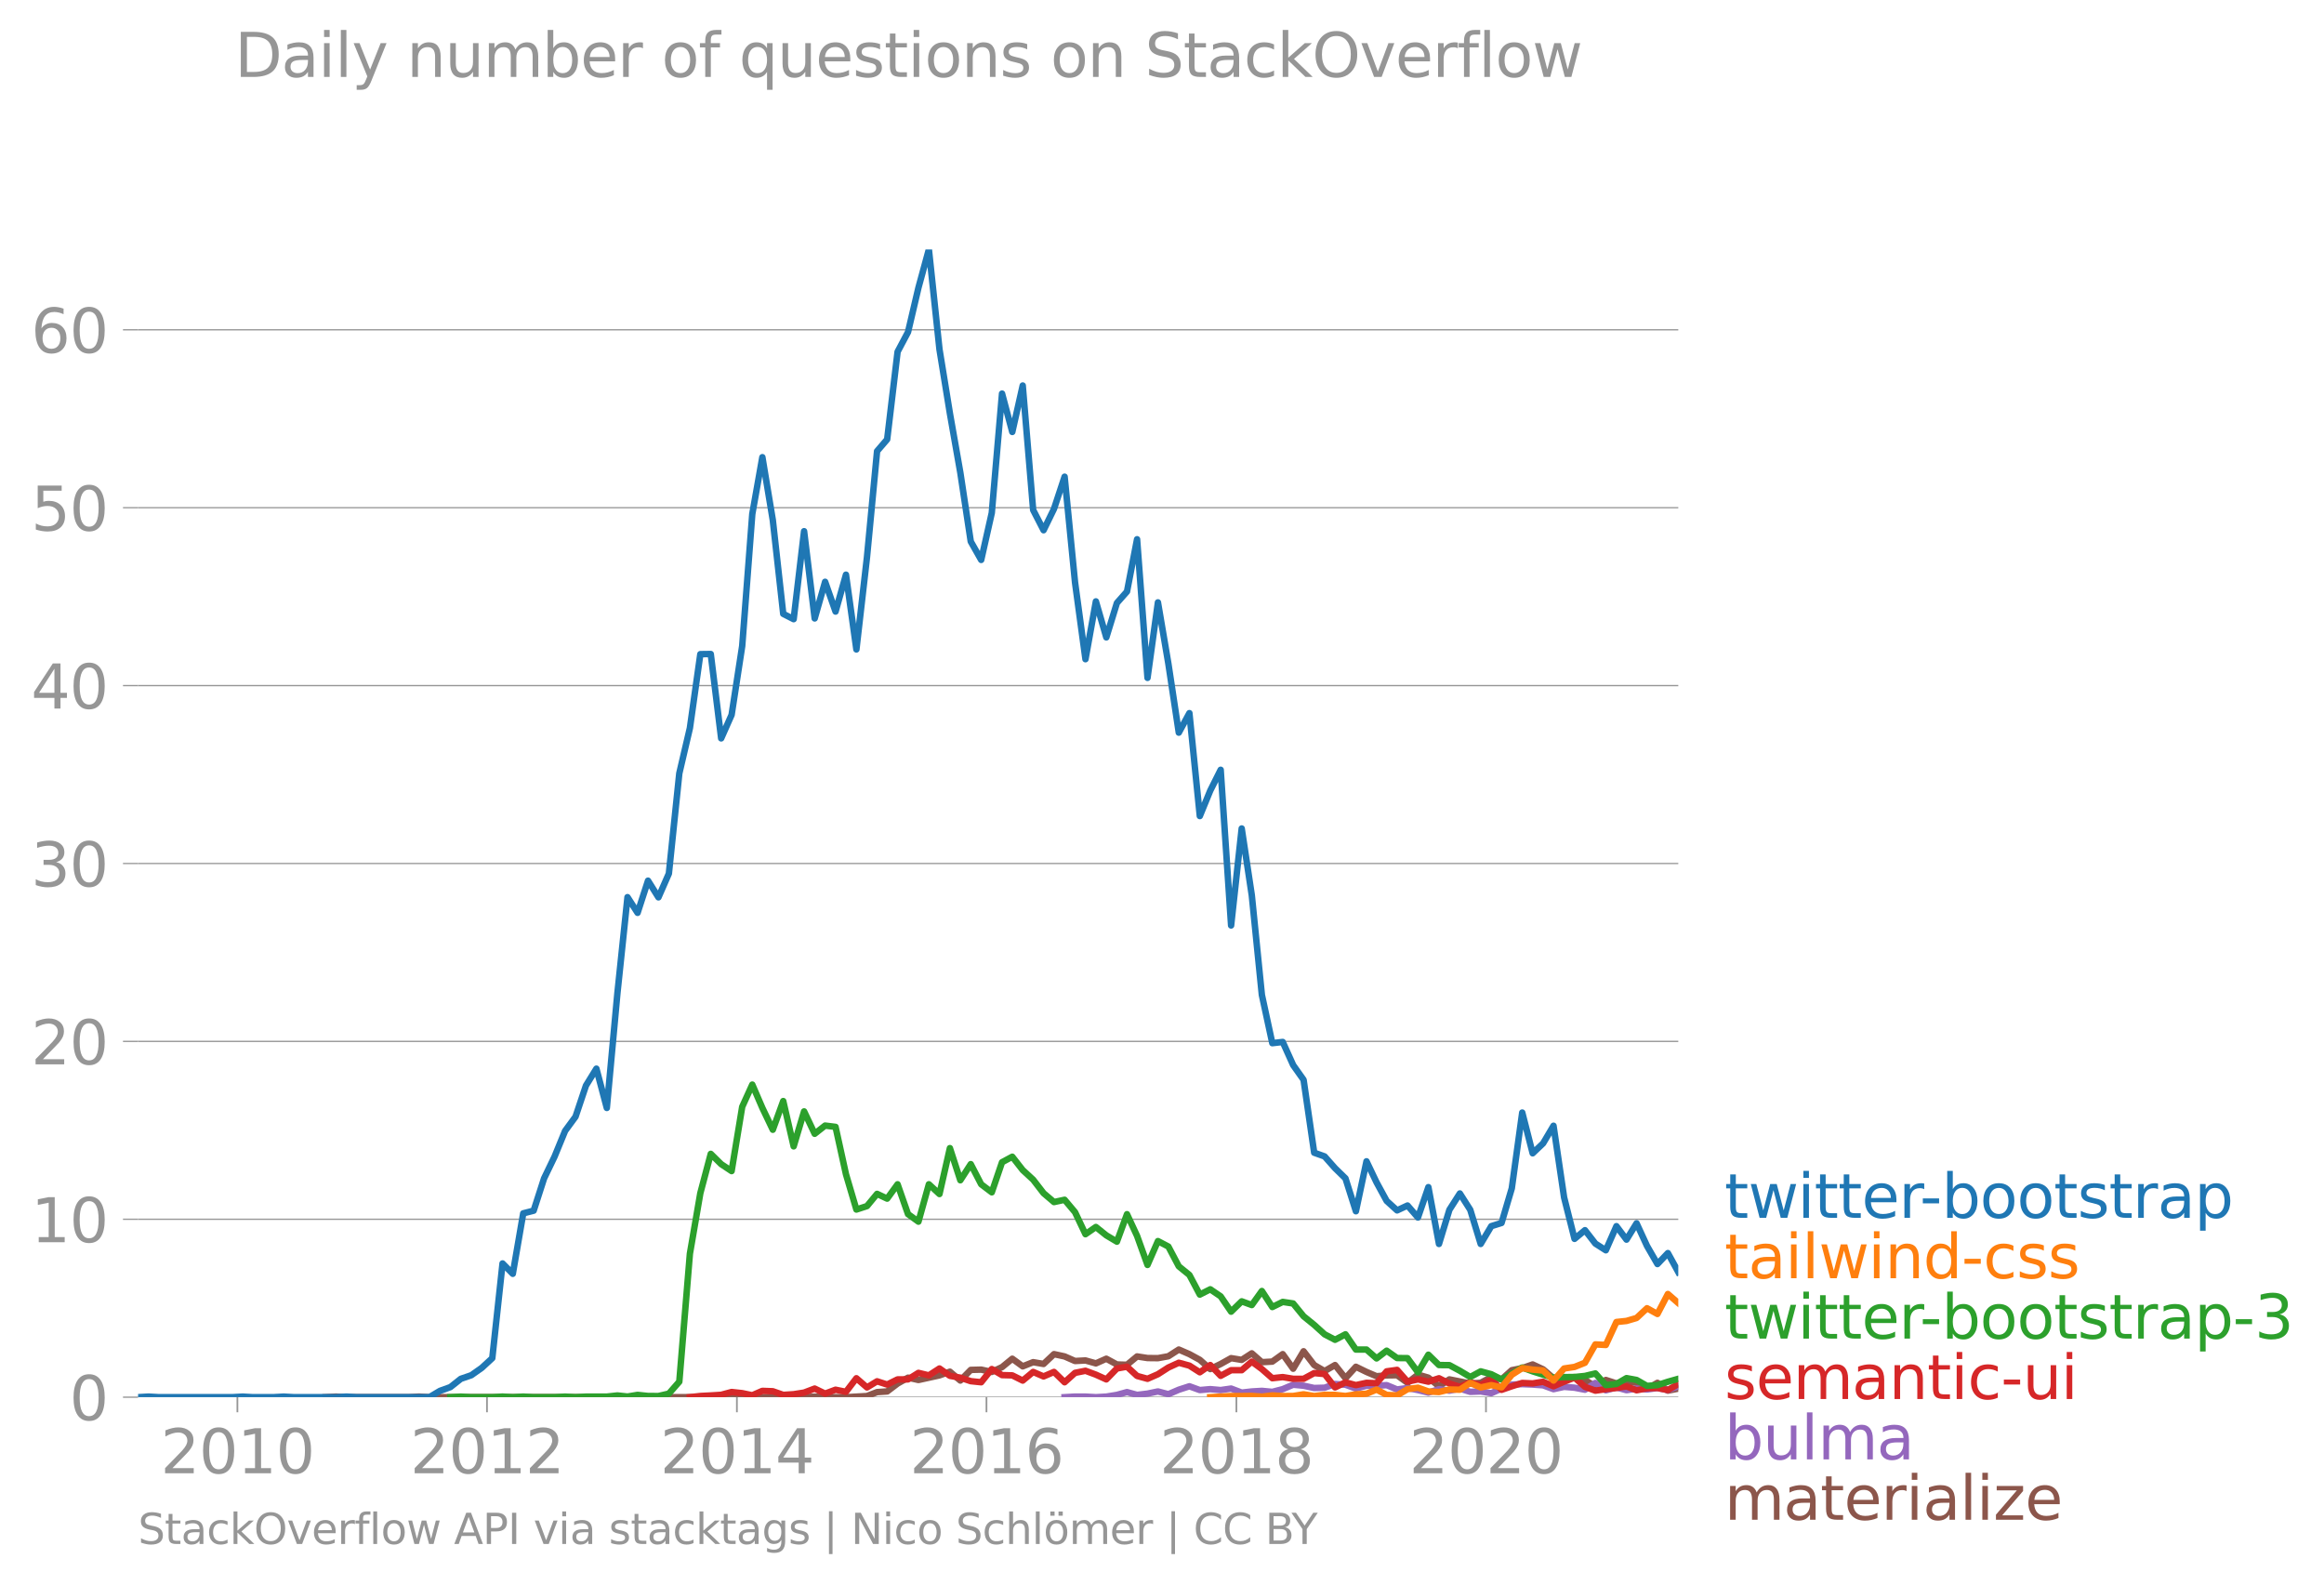 <svg xmlns:xlink="http://www.w3.org/1999/xlink" width="718.469" height="489.969" viewBox="0 0 538.852 367.477" xmlns="http://www.w3.org/2000/svg"><defs><style>*{stroke-linejoin:round;stroke-linecap:butt}</style></defs><g id="figure_1"><path d="M0 367.477h538.852V0H0v367.477z" style="fill:none" id="patch_1"/><g id="axes_1"><path d="M32.015 323.95h357.12V57.838H32.015V323.95z" style="fill:none" id="patch_2"/><g id="matplotlib.axis_1"><g id="xtick_1"><g id="line2d_1"><defs><path id="m6fff25869c" d="M0 0v3.5" style="stroke:#969696;stroke-width:.4"/></defs><use xlink:href="#m6fff25869c" x="55.045" y="323.95" style="fill:#969696;stroke:#969696;stroke-width:.4"/></g><g style="fill:#969696" transform="matrix(.14 0 0 -.14 37.23 341.588)" id="text_1"><defs><path id="DejaVuSans-32" d="M1228 531h2203V0H469v531q359 372 979 998 621 627 780 809 303 340 423 576 121 236 121 464 0 372-261 606-261 235-680 235-297 0-627-103-329-103-704-313v638q381 153 712 231 332 78 607 78 725 0 1156-363 431-362 431-968 0-288-108-546-107-257-392-607-78-91-497-524-418-433-1181-1211z" transform="scale(.016)"/><path id="DejaVuSans-30" d="M2034 4250q-487 0-733-480-245-479-245-1442 0-959 245-1439 246-480 733-480 491 0 736 480 246 480 246 1439 0 963-246 1442-245 480-736 480zm0 500q785 0 1199-621 414-620 414-1801 0-1178-414-1799Q2819-91 2034-91q-784 0-1198 620-414 621-414 1799 0 1181 414 1801 414 621 1198 621z" transform="scale(.016)"/><path id="DejaVuSans-31" d="M794 531h1031v3560L703 3866v575l1116 225h631V531h1031V0H794v531z" transform="scale(.016)"/></defs><use xlink:href="#DejaVuSans-32"/><use xlink:href="#DejaVuSans-30" x="63.623"/><use xlink:href="#DejaVuSans-31" x="127.246"/><use xlink:href="#DejaVuSans-30" x="190.869"/></g></g><g id="xtick_2"><use xlink:href="#m6fff25869c" x="112.913" y="323.95" style="fill:#969696;stroke:#969696;stroke-width:.4" id="line2d_2"/><g style="fill:#969696" transform="matrix(.14 0 0 -.14 95.098 341.588)" id="text_2"><use xlink:href="#DejaVuSans-32"/><use xlink:href="#DejaVuSans-30" x="63.623"/><use xlink:href="#DejaVuSans-31" x="127.246"/><use xlink:href="#DejaVuSans-32" x="190.869"/></g></g><g id="xtick_3"><use xlink:href="#m6fff25869c" x="170.861" y="323.95" style="fill:#969696;stroke:#969696;stroke-width:.4" id="line2d_3"/><g style="fill:#969696" transform="matrix(.14 0 0 -.14 153.046 341.588)" id="text_3"><defs><path id="DejaVuSans-34" d="M2419 4116 825 1625h1594v2491zm-166 550h794V1625h666v-525h-666V0h-628v1100H313v609l1940 2957z" transform="scale(.016)"/></defs><use xlink:href="#DejaVuSans-32"/><use xlink:href="#DejaVuSans-30" x="63.623"/><use xlink:href="#DejaVuSans-31" x="127.246"/><use xlink:href="#DejaVuSans-34" x="190.869"/></g></g><g id="xtick_4"><use xlink:href="#m6fff25869c" x="228.729" y="323.95" style="fill:#969696;stroke:#969696;stroke-width:.4" id="line2d_4"/><g style="fill:#969696" transform="matrix(.14 0 0 -.14 210.914 341.588)" id="text_4"><defs><path id="DejaVuSans-36" d="M2113 2584q-425 0-674-291-248-290-248-796 0-503 248-796 249-292 674-292t673 292q248 293 248 796 0 506-248 796-248 291-673 291zm1253 1979v-575q-238 112-480 171-242 60-480 60-625 0-955-422-329-422-376-1275 184 272 462 417 279 145 613 145 703 0 1111-427 408-426 408-1160 0-719-425-1154Q2819-91 2113-91q-810 0-1238 620-428 621-428 1799 0 1106 525 1764t1409 658q238 0 480-47t505-140z" transform="scale(.016)"/></defs><use xlink:href="#DejaVuSans-32"/><use xlink:href="#DejaVuSans-30" x="63.623"/><use xlink:href="#DejaVuSans-31" x="127.246"/><use xlink:href="#DejaVuSans-36" x="190.869"/></g></g><g id="xtick_5"><use xlink:href="#m6fff25869c" x="286.677" y="323.95" style="fill:#969696;stroke:#969696;stroke-width:.4" id="line2d_5"/><g style="fill:#969696" transform="matrix(.14 0 0 -.14 268.862 341.588)" id="text_5"><defs><path id="DejaVuSans-38" d="M2034 2216q-450 0-708-241-257-241-257-662 0-422 257-663 258-241 708-241t709 242q260 243 260 662 0 421-258 662-257 241-711 241zm-631 268q-406 100-633 378-226 279-226 679 0 559 398 884 399 325 1092 325 697 0 1094-325t397-884q0-400-227-679-226-278-629-378 456-106 710-416 255-309 255-755 0-679-414-1042Q2806-91 2034-91q-771 0-1186 362-414 363-414 1042 0 446 256 755 257 310 713 416zm-231 997q0-362 226-565 227-203 636-203 407 0 636 203 230 203 230 565 0 363-230 566-229 203-636 203-409 0-636-203-226-203-226-566z" transform="scale(.016)"/></defs><use xlink:href="#DejaVuSans-32"/><use xlink:href="#DejaVuSans-30" x="63.623"/><use xlink:href="#DejaVuSans-31" x="127.246"/><use xlink:href="#DejaVuSans-38" x="190.869"/></g></g><g id="xtick_6"><use xlink:href="#m6fff25869c" x="344.545" y="323.95" style="fill:#969696;stroke:#969696;stroke-width:.4" id="line2d_6"/><g style="fill:#969696" transform="matrix(.14 0 0 -.14 326.73 341.588)" id="text_6"><use xlink:href="#DejaVuSans-32"/><use xlink:href="#DejaVuSans-30" x="63.623"/><use xlink:href="#DejaVuSans-32" x="127.246"/><use xlink:href="#DejaVuSans-30" x="190.869"/></g></g></g><g id="matplotlib.axis_2"><g id="ytick_1"><path d="M32.015 323.95h357.12" clip-path="url(#p9c367248d5)" style="fill:none;stroke:#969696;stroke-width:.3;stroke-linecap:square" id="line2d_7"/><g id="line2d_8"><defs><path id="m727903137f" d="M0 0h-3.5" style="stroke:#969696;stroke-width:.3"/></defs><use xlink:href="#m727903137f" x="32.015" y="323.95" style="fill:#969696;stroke:#969696;stroke-width:.3"/></g><use xlink:href="#DejaVuSans-30" style="fill:#969696" transform="matrix(.14 0 0 -.14 16.108 329.269)" id="text_7"/></g><g id="ytick_2"><path d="M32.015 282.702h357.12" clip-path="url(#p9c367248d5)" style="fill:none;stroke:#969696;stroke-width:.3;stroke-linecap:square" id="line2d_9"/><use xlink:href="#m727903137f" x="32.015" y="282.702" style="fill:#969696;stroke:#969696;stroke-width:.3" id="line2d_10"/><g style="fill:#969696" transform="matrix(.14 0 0 -.14 7.2 288.021)" id="text_8"><use xlink:href="#DejaVuSans-31"/><use xlink:href="#DejaVuSans-30" x="63.623"/></g></g><g id="ytick_3"><path d="M32.015 241.455h357.12" clip-path="url(#p9c367248d5)" style="fill:none;stroke:#969696;stroke-width:.3;stroke-linecap:square" id="line2d_11"/><use xlink:href="#m727903137f" x="32.015" y="241.455" style="fill:#969696;stroke:#969696;stroke-width:.3" id="line2d_12"/><g style="fill:#969696" transform="matrix(.14 0 0 -.14 7.2 246.774)" id="text_9"><use xlink:href="#DejaVuSans-32"/><use xlink:href="#DejaVuSans-30" x="63.623"/></g></g><g id="ytick_4"><path d="M32.015 200.208h357.12" clip-path="url(#p9c367248d5)" style="fill:none;stroke:#969696;stroke-width:.3;stroke-linecap:square" id="line2d_13"/><use xlink:href="#m727903137f" x="32.015" y="200.208" style="fill:#969696;stroke:#969696;stroke-width:.3" id="line2d_14"/><g style="fill:#969696" transform="matrix(.14 0 0 -.14 7.2 205.527)" id="text_10"><defs><path id="DejaVuSans-33" d="M2597 2516q453-97 707-404 255-306 255-756 0-690-475-1069Q2609-91 1734-91q-293 0-604 58T488 141v609q262-153 574-231 313-78 654-78 593 0 904 234t311 681q0 413-289 645-289 233-804 233h-544v519h569q465 0 712 186t247 536q0 359-255 551-254 193-729 193-260 0-557-57-297-56-653-174v562q360 100 674 150t592 50q719 0 1137-327 419-326 419-882 0-388-222-655t-631-370z" transform="scale(.016)"/></defs><use xlink:href="#DejaVuSans-33"/><use xlink:href="#DejaVuSans-30" x="63.623"/></g></g><g id="ytick_5"><path d="M32.015 158.96h357.12" clip-path="url(#p9c367248d5)" style="fill:none;stroke:#969696;stroke-width:.3;stroke-linecap:square" id="line2d_15"/><use xlink:href="#m727903137f" x="32.015" y="158.96" style="fill:#969696;stroke:#969696;stroke-width:.3" id="line2d_16"/><g style="fill:#969696" transform="matrix(.14 0 0 -.14 7.2 164.28)" id="text_11"><use xlink:href="#DejaVuSans-34"/><use xlink:href="#DejaVuSans-30" x="63.623"/></g></g><g id="ytick_6"><path d="M32.015 117.713h357.12" clip-path="url(#p9c367248d5)" style="fill:none;stroke:#969696;stroke-width:.3;stroke-linecap:square" id="line2d_17"/><use xlink:href="#m727903137f" x="32.015" y="117.713" style="fill:#969696;stroke:#969696;stroke-width:.3" id="line2d_18"/><g style="fill:#969696" transform="matrix(.14 0 0 -.14 7.2 123.032)" id="text_12"><defs><path id="DejaVuSans-35" d="M691 4666h2478v-532H1269V2991q137 47 274 70 138 23 276 23 781 0 1237-428 457-428 457-1159 0-753-469-1171Q2575-91 1722-91q-294 0-599 50Q819 9 494 109v635q281-153 581-228t634-75q541 0 856 284 316 284 316 772 0 487-316 771-315 285-856 285-253 0-505-56-251-56-513-175v2344z" transform="scale(.016)"/></defs><use xlink:href="#DejaVuSans-35"/><use xlink:href="#DejaVuSans-30" x="63.623"/></g></g><g id="ytick_7"><path d="M32.015 76.466h357.12" clip-path="url(#p9c367248d5)" style="fill:none;stroke:#969696;stroke-width:.3;stroke-linecap:square" id="line2d_19"/><use xlink:href="#m727903137f" x="32.015" y="76.466" style="fill:#969696;stroke:#969696;stroke-width:.3" id="line2d_20"/><g style="fill:#969696" transform="matrix(.14 0 0 -.14 7.2 81.785)" id="text_13"><use xlink:href="#DejaVuSans-36"/><use xlink:href="#DejaVuSans-30" x="63.623"/></g></g></g><path d="m75.497 323.95 2.42-.133 2.416.133H94.72l2.418-.138 2.418.138h86.882l2.457-.133 2.418.133h4.835l4.876-.266 2.338-.913 2.337-.152 2.42-1.831 2.417-1.362 2.418.537 4.875-1.07 2.418-.855 2.42 2.053 2.416-2.466 2.417-.062 2.458.532 2.378-1.115 2.376-1.945 2.42 1.765 2.418-.967 2.417.417 2.418-2.28 2.458.533 2.417 1.06 2.42-.129 2.416.679 2.418-1.078 2.457 1.33 2.339.072 2.336-1.934 2.42.372 2.418.027 2.417-.44 2.418-1.556 2.458 1.065 2.417 1.317 2.42 2.142 2.416-1.18 2.418-1.348 2.457.4 2.339-1.517 2.337 2.048L295 315.7l2.418-1.73 2.418 3.38 2.417-4.045 2.458 3.194 2.418 1.401 2.419-1.401 2.416 3.051 2.418-2.652 2.457 1.197 2.339.994 2.337-.195 2.42-.031 2.417 1.76 2.418-1.898 2.417.7 2.458 1.997 2.418-1.597 4.835.963 2.418-.165 2.457-1.33 2.379.532 2.376-2.129 2.42-.483 2.417-.847 2.418 1.122 2.418 2.071h2.457l2.418-.284 2.42.683 2.416 1.517 2.417-1.517 2.458.798 2.338-.489 2.337.356 2.42 1.402 2.417-1.402 2.418 1.814 2.418-.483h0" clip-path="url(#p9c367248d5)" style="fill:none;stroke:#8c564b;stroke-width:1.5;stroke-linecap:square" id="line2d_21"/><path d="m246.843 323.95 2.417-.138 2.42.005 2.416.133 2.418-.133 2.457-.4 2.339-.646 2.336.647 2.42-.293 2.418-.506 2.417.643 2.418-1.042 2.458-.798 2.417.878 2.42-.213 2.416.213 2.418-.346 2.457.931 2.339-.261 2.337-.138 2.419.226 2.418-.625 2.418-1.025 2.417.227 2.458.532 2.418-.071 2.419-.86 2.416.172 2.418.892 2.457-.665 2.339.01 2.337-.143 2.42 1.006 2.417-.341 2.418.479 2.417.585 2.458-.798 2.418.35 2.42-.483 2.415.758 2.418-.093 2.457.4 2.379-1.06 2.376-.936 2.42-.098 2.417.098 2.418.177 2.418.887 2.457-.532 2.418.195 2.42.47 2.416-1.57 2.417 1.703 2.458-.665 2.338.641 2.337-.375 2.42.208 2.417-.341 2.418.479 2.418-.878" clip-path="url(#p9c367248d5)" style="fill:none;stroke:#9467bd;stroke-width:1.5;stroke-linecap:square" id="line2d_22"/><path d="m159.96 323.95 2.419-.275 2.42-.124 2.415-.151 2.418-.648 2.457.266 2.339.49 2.337-1.022 2.42.089 2.417.843 2.418-.156 2.418-.377 2.457-.931 2.418 1.17 2.42-.904 2.415.492 2.418-3.153 2.458 2.129 2.338-1.421 2.337.756 2.42-1.198h2.417l2.418-1.512 2.418.58 2.457-1.596 2.418 1.703 2.42.426 2.416.812 2.417.252 2.458-3.06 2.378 1.4 2.376.064 2.42 1.206 2.418-2.005 2.417 1.043 2.418-1.043 2.458 2.395 2.417-2.177 2.42-.484 2.416.896 2.418 1.1 2.457-2.528 2.339-.418 2.336 2.148 2.42.66 2.418-1.06 2.417-1.552 2.418-1.109 2.458.666 2.417 1.543 2.42-1.676L283.03 319l2.418-1.304h2.457l2.339-1.996 2.337 1.73 2.419 2.12 2.418-.257 2.418.395 2.417.004 2.458-1.33 2.418.226 2.419 3.1 2.416-1.175 2.418.643 2.457-.533 2.339.086 2.337-2.747 2.42-.337 2.417 2.732 2.418-.532 2.417.532 2.458-.798 2.418 1.229 2.42.767 2.415-1.042 2.418.643 2.457-1.33 2.379 2.417 2.376-.821 2.42-.772 2.417.106 2.418-.381 2.418 1.047 2.457-1.065 2.418-.944 2.42 2.142 2.416.882 2.417-.35 2.458-.266 2.338-.375 2.337.907 2.42-.466 2.417-.066 2.418.479 2.418-1.41" clip-path="url(#p9c367248d5)" style="fill:none;stroke:#d62728;stroke-width:1.5;stroke-linecap:square" id="line2d_23"/><g style="fill:#1f77b4" transform="matrix(.14 0 0 -.14 399.849 282.368)" id="text_14"><defs><path id="DejaVuSans-74" d="M1172 4494v-994h1184v-447H1172V1153q0-428 117-550t477-122h590V0h-590q-666 0-919 248-253 249-253 905v1900H172v447h422v994h578z" transform="scale(.016)"/><path id="DejaVuSans-77" d="M269 3500h575l719-2731 715 2731h678l719-2731 716 2731h575L4050 0h-678l-753 2869L1863 0h-679L269 3500z" transform="scale(.016)"/><path id="DejaVuSans-69" d="M603 3500h575V0H603v3500zm0 1363h575v-729H603v729z" transform="scale(.016)"/><path id="DejaVuSans-65" d="M3597 1894v-281H953q38-594 358-905t892-311q331 0 642 81t618 244V178Q3153 47 2828-22t-659-69q-838 0-1327 487-489 488-489 1320 0 859 464 1363 464 505 1252 505 706 0 1117-455 411-454 411-1235zm-575 169q-6 471-264 752-258 282-683 282-481 0-770-272t-333-766l2050 4z" transform="scale(.016)"/><path id="DejaVuSans-72" d="M2631 2963q-97 56-211 82-114 27-251 27-488 0-749-317t-261-911V0H581v3500h578v-544q182 319 472 473 291 155 707 155 59 0 131-8 72-7 159-23l3-590z" transform="scale(.016)"/><path id="DejaVuSans-2d" d="M313 2009h1684v-512H313v512z" transform="scale(.016)"/><path id="DejaVuSans-62" d="M3116 1747q0 634-261 995t-717 361q-457 0-718-361t-261-995q0-634 261-995t718-361q456 0 717 361t261 995zM1159 2969q182 312 458 463 277 152 661 152 638 0 1036-506 399-506 399-1331T3314 415Q2916-91 2278-91q-384 0-661 152-276 152-458 464V0H581v4863h578V2969z" transform="scale(.016)"/><path id="DejaVuSans-6f" d="M1959 3097q-462 0-731-361t-269-989q0-628 267-989 268-361 733-361 460 0 728 362 269 363 269 988 0 622-269 986-268 364-728 364zm0 487q750 0 1178-488 429-487 429-1349 0-859-429-1349Q2709-91 1959-91q-753 0-1180 489-426 490-426 1349 0 862 426 1349 427 488 1180 488z" transform="scale(.016)"/><path id="DejaVuSans-73" d="M2834 3397v-544q-243 125-506 187-262 63-544 63-428 0-642-131t-214-394q0-200 153-314t616-217l197-44q612-131 870-370t258-667q0-488-386-773Q2250-91 1575-91q-281 0-586 55T347 128v594q319-166 628-249 309-82 613-82 406 0 624 139 219 139 219 392 0 234-158 359-157 125-692 241l-200 47q-534 112-772 345-237 233-237 639 0 494 350 762 350 269 994 269 318 0 599-47 282-46 519-140z" transform="scale(.016)"/><path id="DejaVuSans-61" d="M2194 1759q-697 0-966-159t-269-544q0-306 202-486 202-179 548-179 479 0 768 339t289 901v128h-572zm1147 238V0h-575v531q-197-318-491-470T1556-91q-537 0-855 302-317 302-317 808 0 590 395 890 396 300 1180 300h807v57q0 397-261 614t-733 217q-300 0-585-72-284-72-546-216v532q315 122 612 182 297 61 578 61 760 0 1135-394 375-393 375-1193z" transform="scale(.016)"/><path id="DejaVuSans-70" d="M1159 525v-1856H581v4831h578v-531q182 312 458 463 277 152 661 152 638 0 1036-506 399-506 399-1331T3314 415Q2916-91 2278-91q-384 0-661 152-276 152-458 464zm1957 1222q0 634-261 995t-717 361q-457 0-718-361t-261-995q0-634 261-995t718-361q456 0 717 361t261 995z" transform="scale(.016)"/></defs><use xlink:href="#DejaVuSans-74"/><use xlink:href="#DejaVuSans-77" x="39.209"/><use xlink:href="#DejaVuSans-69" x="120.996"/><use xlink:href="#DejaVuSans-74" x="148.779"/><use xlink:href="#DejaVuSans-74" x="187.988"/><use xlink:href="#DejaVuSans-65" x="227.197"/><use xlink:href="#DejaVuSans-72" x="288.721"/><use xlink:href="#DejaVuSans-2d" x="323.459"/><use xlink:href="#DejaVuSans-62" x="359.543"/><use xlink:href="#DejaVuSans-6f" x="423.02"/><use xlink:href="#DejaVuSans-6f" x="484.201"/><use xlink:href="#DejaVuSans-74" x="545.383"/><use xlink:href="#DejaVuSans-73" x="584.592"/><use xlink:href="#DejaVuSans-74" x="636.691"/><use xlink:href="#DejaVuSans-72" x="675.9"/><use xlink:href="#DejaVuSans-61" x="717.014"/><use xlink:href="#DejaVuSans-70" x="778.293"/></g><g style="fill:#ff7f0e" transform="matrix(.14 0 0 -.14 399.849 296.368)" id="text_15"><defs><path id="DejaVuSans-6c" d="M603 4863h575V0H603v4863z" transform="scale(.016)"/><path id="DejaVuSans-6e" d="M3513 2113V0h-575v2094q0 497-194 743-194 247-581 247-466 0-735-297-269-296-269-809V0H581v3500h578v-544q207 316 486 472 280 156 646 156 603 0 912-373 310-373 310-1098z" transform="scale(.016)"/><path id="DejaVuSans-64" d="M2906 2969v1894h575V0h-575v525q-181-312-458-464-276-152-664-152-634 0-1033 506-398 507-398 1332t398 1331q399 506 1033 506 388 0 664-152 277-151 458-463zM947 1747q0-634 261-995t717-361q456 0 718 361 263 361 263 995t-263 995q-262 361-718 361t-717-361q-261-361-261-995z" transform="scale(.016)"/><path id="DejaVuSans-63" d="M3122 3366v-538q-244 135-489 202t-495 67q-560 0-870-355-309-354-309-995t309-996q310-354 870-354 250 0 495 67t489 202V134Q2881 22 2623-34q-257-57-548-57-791 0-1257 497-465 497-465 1341 0 856 470 1346 471 491 1290 491 265 0 518-55 253-54 491-163z" transform="scale(.016)"/></defs><use xlink:href="#DejaVuSans-74"/><use xlink:href="#DejaVuSans-61" x="39.209"/><use xlink:href="#DejaVuSans-69" x="100.488"/><use xlink:href="#DejaVuSans-6c" x="128.271"/><use xlink:href="#DejaVuSans-77" x="156.055"/><use xlink:href="#DejaVuSans-69" x="237.842"/><use xlink:href="#DejaVuSans-6e" x="265.625"/><use xlink:href="#DejaVuSans-64" x="329.004"/><use xlink:href="#DejaVuSans-2d" x="392.48"/><use xlink:href="#DejaVuSans-63" x="428.564"/><use xlink:href="#DejaVuSans-73" x="483.545"/><use xlink:href="#DejaVuSans-73" x="535.645"/></g><g style="fill:#2ca02c" transform="matrix(.14 0 0 -.14 399.849 310.368)" id="text_16"><use xlink:href="#DejaVuSans-74"/><use xlink:href="#DejaVuSans-77" x="39.209"/><use xlink:href="#DejaVuSans-69" x="120.996"/><use xlink:href="#DejaVuSans-74" x="148.779"/><use xlink:href="#DejaVuSans-74" x="187.988"/><use xlink:href="#DejaVuSans-65" x="227.197"/><use xlink:href="#DejaVuSans-72" x="288.721"/><use xlink:href="#DejaVuSans-2d" x="323.459"/><use xlink:href="#DejaVuSans-62" x="359.543"/><use xlink:href="#DejaVuSans-6f" x="423.02"/><use xlink:href="#DejaVuSans-6f" x="484.201"/><use xlink:href="#DejaVuSans-74" x="545.383"/><use xlink:href="#DejaVuSans-73" x="584.592"/><use xlink:href="#DejaVuSans-74" x="636.691"/><use xlink:href="#DejaVuSans-72" x="675.9"/><use xlink:href="#DejaVuSans-61" x="717.014"/><use xlink:href="#DejaVuSans-70" x="778.293"/><use xlink:href="#DejaVuSans-2d" x="841.77"/><use xlink:href="#DejaVuSans-33" x="877.854"/></g><g style="fill:#d62728" transform="matrix(.14 0 0 -.14 399.849 324.368)" id="text_17"><defs><path id="DejaVuSans-6d" d="M3328 2828q216 388 516 572t706 184q547 0 844-383 297-382 297-1088V0h-578v2094q0 503-179 746-178 244-543 244-447 0-707-297-259-296-259-809V0h-578v2094q0 506-178 748t-550 242q-441 0-701-298-259-298-259-808V0H581v3500h578v-544q197 322 472 475t653 153q382 0 649-194 267-193 395-562z" transform="scale(.016)"/><path id="DejaVuSans-75" d="M544 1381v2119h575V1403q0-497 193-746 194-248 582-248 465 0 735 297 271 297 271 810v1984h575V0h-575v538q-209-319-486-474-276-155-642-155-603 0-916 375-312 375-312 1097zm1447 2203z" transform="scale(.016)"/></defs><use xlink:href="#DejaVuSans-73"/><use xlink:href="#DejaVuSans-65" x="52.1"/><use xlink:href="#DejaVuSans-6d" x="113.623"/><use xlink:href="#DejaVuSans-61" x="211.035"/><use xlink:href="#DejaVuSans-6e" x="272.314"/><use xlink:href="#DejaVuSans-74" x="335.693"/><use xlink:href="#DejaVuSans-69" x="374.902"/><use xlink:href="#DejaVuSans-63" x="402.686"/><use xlink:href="#DejaVuSans-2d" x="457.666"/><use xlink:href="#DejaVuSans-75" x="493.75"/><use xlink:href="#DejaVuSans-69" x="557.129"/></g><g style="fill:#9467bd" transform="matrix(.14 0 0 -.14 399.849 338.368)" id="text_18"><use xlink:href="#DejaVuSans-62"/><use xlink:href="#DejaVuSans-75" x="63.477"/><use xlink:href="#DejaVuSans-6c" x="126.855"/><use xlink:href="#DejaVuSans-6d" x="154.639"/><use xlink:href="#DejaVuSans-61" x="252.051"/></g><g style="fill:#8c564b" transform="matrix(.14 0 0 -.14 399.849 352.368)" id="text_19"><defs><path id="DejaVuSans-7a" d="M353 3500h2731v-525L922 459h2162V0H275v525l2163 2516H353v459z" transform="scale(.016)"/></defs><use xlink:href="#DejaVuSans-6d"/><use xlink:href="#DejaVuSans-61" x="97.412"/><use xlink:href="#DejaVuSans-74" x="158.691"/><use xlink:href="#DejaVuSans-65" x="197.9"/><use xlink:href="#DejaVuSans-72" x="259.424"/><use xlink:href="#DejaVuSans-69" x="300.537"/><use xlink:href="#DejaVuSans-61" x="328.32"/><use xlink:href="#DejaVuSans-6c" x="389.6"/><use xlink:href="#DejaVuSans-69" x="417.383"/><use xlink:href="#DejaVuSans-7a" x="445.166"/><use xlink:href="#DejaVuSans-65" x="497.656"/></g><g style="fill:#969696" transform="matrix(.097 0 0 -.097 32.015 357.986)" id="text_20"><defs><path id="DejaVuSans-53" d="M3425 4513v-616q-359 172-678 256-319 85-616 85-515 0-795-200t-280-569q0-310 186-468 186-157 705-254l381-78q706-135 1042-474t336-907q0-679-455-1029Q2797-91 1919-91q-331 0-705 75-373 75-773 222v650q384-215 753-325 369-109 725-109 540 0 834 212 294 213 294 607 0 343-211 537t-692 291l-385 75q-706 140-1022 440-315 300-315 835 0 619 436 975t1201 356q329 0 669-60 341-59 697-177z" transform="scale(.016)"/><path id="DejaVuSans-6b" d="M581 4863h578V1991l1716 1509h734L1753 1863 3688 0h-750L1159 1709V0H581v4863z" transform="scale(.016)"/><path id="DejaVuSans-4f" d="M2522 4238q-688 0-1093-513-404-512-404-1397 0-881 404-1394 405-512 1093-512 687 0 1089 512 402 513 402 1394 0 885-402 1397-402 513-1089 513zm0 512q981 0 1568-658 588-658 588-1764 0-1103-588-1761Q3503-91 2522-91q-984 0-1574 656-589 657-589 1763t589 1764q590 658 1574 658z" transform="scale(.016)"/><path id="DejaVuSans-76" d="M191 3500h609L1894 563l1094 2937h609L2284 0h-781L191 3500z" transform="scale(.016)"/><path id="DejaVuSans-66" d="M2375 4863v-479h-550q-309 0-430-125-120-125-120-450v-309h947v-447h-947V0H697v3053H147v447h550v244q0 584 272 851 272 268 862 268h544z" transform="scale(.016)"/><path id="DejaVuSans-41" d="m2188 4044-857-2322h1716l-859 2322zm-357 622h716L4325 0h-656l-425 1197H1141L716 0H50l1781 4666z" transform="scale(.016)"/><path id="DejaVuSans-50" d="M1259 4147V2394h794q441 0 681 228 241 228 241 650 0 419-241 647-240 228-681 228h-794zm-631 519h1425q785 0 1186-355 402-355 402-1039 0-691-402-1044-401-353-1186-353h-794V0H628v4666z" transform="scale(.016)"/><path id="DejaVuSans-49" d="M628 4666h631V0H628v4666z" transform="scale(.016)"/><path id="DejaVuSans-67" d="M2906 1791q0 625-258 968-257 344-723 344-462 0-720-344-258-343-258-968 0-622 258-966t720-344q466 0 723 344 258 344 258 966zm575-1357q0-893-397-1329-396-436-1215-436-303 0-572 45t-522 139v559q253-137 500-202 247-66 503-66 566 0 847 295t281 892v285q-178-310-456-463T1784 0Q1141 0 747 490 353 981 353 1791q0 812 394 1302 394 491 1037 491 388 0 666-153t456-462v531h575V434z" transform="scale(.016)"/><path id="DejaVuSans-7c" d="M1344 4891v-6400H813v6400h531z" transform="scale(.016)"/><path id="DejaVuSans-4e" d="M628 4666h850L3547 763v3903h612V0h-850L1241 3903V0H628v4666z" transform="scale(.016)"/><path id="DejaVuSans-68" d="M3513 2113V0h-575v2094q0 497-194 743-194 247-581 247-466 0-735-297-269-296-269-809V0H581v4863h578V2956q207 316 486 472 280 156 646 156 603 0 912-373 310-373 310-1098z" transform="scale(.016)"/><path id="DejaVuSans-f6" d="M1959 3097q-462 0-731-361t-269-989q0-628 267-989 268-361 733-361 460 0 728 362 269 363 269 988 0 622-269 986-268 364-728 364zm0 487q750 0 1178-488 429-487 429-1349 0-859-429-1349Q2709-91 1959-91q-753 0-1180 489-426 490-426 1349 0 862 426 1349 427 488 1180 488zm295 1266h634v-631h-634v631zm-1222 0h634v-631h-634v631z" transform="scale(.016)"/><path id="DejaVuSans-43" d="M4122 4306v-665q-319 297-680 443-361 147-767 147-800 0-1225-489t-425-1414q0-922 425-1411t1225-489q406 0 767 147t680 444V359q-331-225-702-338-370-112-782-112-1060 0-1670 648-609 649-609 1771 0 1125 609 1773 610 649 1670 649 418 0 788-111 371-111 696-333z" transform="scale(.016)"/><path id="DejaVuSans-42" d="M1259 2228V519h1013q509 0 754 211 246 211 246 645 0 438-246 645-245 208-754 208H1259zm0 1919V2741h935q462 0 688 173 227 174 227 530 0 353-227 528-226 175-688 175h-935zm-631 519h1613q722 0 1112-300 391-300 391-853 0-429-200-682t-588-315q466-100 724-418 258-317 258-792 0-625-425-966Q3088 0 2303 0H628v4666z" transform="scale(.016)"/><path id="DejaVuSans-59" d="M-13 4666h679l1293-1919 1285 1919h678L2272 2222V0h-634v2222L-13 4666z" transform="scale(.016)"/></defs><use xlink:href="#DejaVuSans-53"/><use xlink:href="#DejaVuSans-74" x="63.477"/><use xlink:href="#DejaVuSans-61" x="102.686"/><use xlink:href="#DejaVuSans-63" x="163.965"/><use xlink:href="#DejaVuSans-6b" x="218.945"/><use xlink:href="#DejaVuSans-4f" x="276.855"/><use xlink:href="#DejaVuSans-76" x="355.566"/><use xlink:href="#DejaVuSans-65" x="414.746"/><use xlink:href="#DejaVuSans-72" x="476.27"/><use xlink:href="#DejaVuSans-66" x="517.383"/><use xlink:href="#DejaVuSans-6c" x="552.588"/><use xlink:href="#DejaVuSans-6f" x="580.371"/><use xlink:href="#DejaVuSans-77" x="641.553"/><use xlink:href="#DejaVuSans-20" x="723.34"/><use xlink:href="#DejaVuSans-41" x="755.127"/><use xlink:href="#DejaVuSans-50" x="823.535"/><use xlink:href="#DejaVuSans-49" x="883.838"/><use xlink:href="#DejaVuSans-20" x="913.33"/><use xlink:href="#DejaVuSans-76" x="945.117"/><use xlink:href="#DejaVuSans-69" x="1004.297"/><use xlink:href="#DejaVuSans-61" x="1032.08"/><use xlink:href="#DejaVuSans-20" x="1093.359"/><use xlink:href="#DejaVuSans-73" x="1125.146"/><use xlink:href="#DejaVuSans-74" x="1177.246"/><use xlink:href="#DejaVuSans-61" x="1216.455"/><use xlink:href="#DejaVuSans-63" x="1277.734"/><use xlink:href="#DejaVuSans-6b" x="1332.715"/><use xlink:href="#DejaVuSans-74" x="1390.625"/><use xlink:href="#DejaVuSans-61" x="1429.834"/><use xlink:href="#DejaVuSans-67" x="1491.113"/><use xlink:href="#DejaVuSans-73" x="1554.59"/><use xlink:href="#DejaVuSans-20" x="1606.689"/><use xlink:href="#DejaVuSans-7c" x="1638.477"/><use xlink:href="#DejaVuSans-20" x="1672.168"/><use xlink:href="#DejaVuSans-4e" x="1703.955"/><use xlink:href="#DejaVuSans-69" x="1778.76"/><use xlink:href="#DejaVuSans-63" x="1806.543"/><use xlink:href="#DejaVuSans-6f" x="1861.523"/><use xlink:href="#DejaVuSans-20" x="1922.705"/><use xlink:href="#DejaVuSans-53" x="1954.492"/><use xlink:href="#DejaVuSans-63" x="2017.969"/><use xlink:href="#DejaVuSans-68" x="2072.949"/><use xlink:href="#DejaVuSans-6c" x="2136.328"/><use xlink:href="#DejaVuSans-f6" x="2164.111"/><use xlink:href="#DejaVuSans-6d" x="2225.293"/><use xlink:href="#DejaVuSans-65" x="2322.705"/><use xlink:href="#DejaVuSans-72" x="2384.229"/><use xlink:href="#DejaVuSans-20" x="2425.342"/><use xlink:href="#DejaVuSans-7c" x="2457.129"/><use xlink:href="#DejaVuSans-20" x="2490.82"/><use xlink:href="#DejaVuSans-43" x="2522.607"/><use xlink:href="#DejaVuSans-43" x="2592.432"/><use xlink:href="#DejaVuSans-20" x="2662.256"/><use xlink:href="#DejaVuSans-42" x="2694.043"/><use xlink:href="#DejaVuSans-59" x="2757.146"/></g><g style="fill:#969696" transform="matrix(.14 0 0 -.14 54.43 17.838)" id="text_21"><defs><path id="DejaVuSans-44" d="M1259 4147V519h763q966 0 1414 437 448 438 448 1382 0 937-448 1373t-1414 436h-763zm-631 519h1297q1356 0 1990-564 635-564 635-1764 0-1207-638-1773Q3275 0 1925 0H628v4666z" transform="scale(.016)"/><path id="DejaVuSans-79" d="M2059-325q-243-625-475-815-231-191-618-191H506v481h338q237 0 368 113 132 112 291 531l103 262L191 3500h609L1894 763l1094 2737h609L2059-325z" transform="scale(.016)"/><path id="DejaVuSans-71" d="M947 1747q0-634 261-995t717-361q456 0 718 361 263 361 263 995t-263 995q-262 361-718 361t-717-361q-261-361-261-995zM2906 525q-181-312-458-464-276-152-664-152-634 0-1033 506-398 507-398 1332t398 1331q399 506 1033 506 388 0 664-152 277-151 458-463v531h575v-4831h-575V525z" transform="scale(.016)"/></defs><use xlink:href="#DejaVuSans-44"/><use xlink:href="#DejaVuSans-61" x="77.002"/><use xlink:href="#DejaVuSans-69" x="138.281"/><use xlink:href="#DejaVuSans-6c" x="166.064"/><use xlink:href="#DejaVuSans-79" x="193.848"/><use xlink:href="#DejaVuSans-20" x="253.027"/><use xlink:href="#DejaVuSans-6e" x="284.814"/><use xlink:href="#DejaVuSans-75" x="348.193"/><use xlink:href="#DejaVuSans-6d" x="411.572"/><use xlink:href="#DejaVuSans-62" x="508.984"/><use xlink:href="#DejaVuSans-65" x="572.461"/><use xlink:href="#DejaVuSans-72" x="633.984"/><use xlink:href="#DejaVuSans-20" x="675.098"/><use xlink:href="#DejaVuSans-6f" x="706.885"/><use xlink:href="#DejaVuSans-66" x="768.066"/><use xlink:href="#DejaVuSans-20" x="803.271"/><use xlink:href="#DejaVuSans-71" x="835.059"/><use xlink:href="#DejaVuSans-75" x="898.535"/><use xlink:href="#DejaVuSans-65" x="961.914"/><use xlink:href="#DejaVuSans-73" x="1023.438"/><use xlink:href="#DejaVuSans-74" x="1075.537"/><use xlink:href="#DejaVuSans-69" x="1114.746"/><use xlink:href="#DejaVuSans-6f" x="1142.529"/><use xlink:href="#DejaVuSans-6e" x="1203.711"/><use xlink:href="#DejaVuSans-73" x="1267.09"/><use xlink:href="#DejaVuSans-20" x="1319.189"/><use xlink:href="#DejaVuSans-6f" x="1350.977"/><use xlink:href="#DejaVuSans-6e" x="1412.158"/><use xlink:href="#DejaVuSans-20" x="1475.537"/><use xlink:href="#DejaVuSans-53" x="1507.324"/><use xlink:href="#DejaVuSans-74" x="1570.801"/><use xlink:href="#DejaVuSans-61" x="1610.01"/><use xlink:href="#DejaVuSans-63" x="1671.289"/><use xlink:href="#DejaVuSans-6b" x="1726.27"/><use xlink:href="#DejaVuSans-4f" x="1784.18"/><use xlink:href="#DejaVuSans-76" x="1862.891"/><use xlink:href="#DejaVuSans-65" x="1922.07"/><use xlink:href="#DejaVuSans-72" x="1983.594"/><use xlink:href="#DejaVuSans-66" x="2024.707"/><use xlink:href="#DejaVuSans-6c" x="2059.912"/><use xlink:href="#DejaVuSans-6f" x="2087.695"/><use xlink:href="#DejaVuSans-77" x="2148.877"/></g><path d="m104.431 323.95 2.42-.133 2.416.133h4.875l2.378-.142 2.377.142 2.42-.138 2.417.138h4.835l2.458-.133 2.418.133 2.419-.133 2.416-.005 2.418.005 2.457-.266 2.339.252 2.337-.385 2.42.257 2.417.009 2.418-.56 2.418-2.767 2.457-29.671 2.418-14.033 2.42-9.119 2.415 2.382 2.418 1.61 2.457-14.903 2.339-5.15 2.337 5.417 2.42 5.051 2.417-6.648 2.418 10.498 2.418-8.103 2.457 5.19 2.418-1.9 2.42.302 2.415 10.973 2.418 8.188 2.458-.799 2.338-2.832 2.337 1.102 2.42-3.322 2.417 6.915 2.418 1.747 2.418-8.666 2.457 2.262 2.418-10.644 2.42 7.45 2.416-3.738 2.417 4.67 2.458 1.863 2.378-6.974 2.376-1.276 2.42 3.092 2.418 2.23 2.417 3.132 2.418 2.058 2.458-.532 2.417 2.874 2.42 5.109 2.416-1.672 2.418 1.938 2.457 1.464 2.339-6.368 2.336 5.037 2.42 6.728 2.418-5.53 2.417 1.268 2.418 4.586 2.458 1.996 2.417 4.555 2.42-1.229 2.416 1.641 2.418 3.548 2.457-2.395 2.339.86 2.337-3.255 2.419 3.717 2.418-1.188 2.418.363 2.417 2.963 2.458 1.996 2.418 2.19 2.419 1.27 2.416-1.27 2.418 3.531h2.457l2.339 2.058 2.337-1.792 2.42 1.703 2.417.027 2.418 3.273 2.417-4.071 2.458 2.395 2.418.026 2.42 1.304 2.415 1.446 2.418-1.313 2.457.666 2.379 1.197 2.376-1.33 2.42-1.42 2.417.887 2.418.763 2.418.7 2.457-.132 2.418-.018 2.42-.248 2.416-.577 2.417 2.706 2.458-.266 2.338-1.36 2.337.428 2.42 1.38 2.417-.182 2.418-.781 2.418-.683" clip-path="url(#p9c367248d5)" style="fill:none;stroke:#2ca02c;stroke-width:1.5;stroke-linecap:square" id="line2d_24"/><path d="m280.614 323.95 2.416-.138 2.418-.128h2.457l2.339-.029 2.337.162 2.419-.28 2.418.147 2.418-.01 2.417-.39 2.458.4 2.418-.284 2.419.018 2.416.257 2.418-.39 2.457-.134 2.339-.969 2.337 1.236 2.42.12 2.417-1.451 2.418-.337 2.417.87 2.458.132 2.418-.59 2.42.058 2.415-1.57 2.418 1.038 2.457-.532 2.379.518 2.376-2.913 2.42-1.548 2.417.35 2.418.2 2.418 2.328 2.457-2.794 2.418-.36 2.42-.97 2.416-4.254 2.417.129 2.458-5.323 2.338-.247 2.337-.684 2.42-2.262 2.417 1.33 2.418-4.63 2.418 2.103" clip-path="url(#p9c367248d5)" style="fill:none;stroke:#ff7f0e;stroke-width:1.5;stroke-linecap:square" id="line2d_25"/><path d="m32.015 323.95 2.42-.138 2.417.138h16.964l2.458-.133 2.338.133h4.757l2.417-.133 2.418.133h9.713l2.416-.138 2.417.138h16.806l2.457-1.464 2.418-.874 2.42-1.92 2.416-.83 2.418-1.698 2.457-2.262 2.378-21.959 2.377 2.4 2.42-14.015 2.417-.621 2.418-7.491 2.417-5.017 2.458-5.987 2.418-3.296 2.419-7.216 2.416-3.92 2.418 9.11 2.457-26.612 2.339-22.263 2.337 3.636 2.42-7.456 2.417 3.863 2.418-5.513 2.418-23.227 2.457-10.511 2.418-17.134 2.42-.03 2.415 19.554 2.418-5.45 2.457-15.967 2.339-30.594 2.337-13.182 2.42 14.596 2.417 21.728 2.418 1.233 2.418-20.393 2.457 20.225 2.418-8.494 2.42 6.897 2.415-8.546 2.418 17.328 2.458-21.422 2.338-24.554 2.337-2.723 2.42-20.326 2.417-4.555 2.418-10.294 2.418-8.866 2.457 23.152 2.418 14.862 2.42 13.745 2.416 15.953 2.417 4.271 2.458-10.91 2.378-27.653 2.376 8.892 2.42-10.76 2.418 28.855 2.417 4.693 2.418-4.959 2.458-7.451 2.417 24.509 2.42 17.803 2.416-13.403 2.418 8.347 2.457-7.984 2.339-2.642 2.336-12.127 2.42 32.142 2.418-17.506 2.417 14.206 2.418 15.998 2.458-4.524 2.417 23.861 2.42-5.898 2.416-4.826 2.418 36.094 2.457-22.487 2.339 15.482 2.337 23.105 2.419 11.19 2.418-.28 2.418 5.367 2.417 3.415 2.458 16.898 2.418.86 2.419 2.732 2.416 2.356 2.418 7.624 2.457-11.576 2.339 4.894 2.337 4.287 2.42 2.195 2.417-1.13 2.418 2.78 2.417-7.039 2.458 13.173 2.418-7.921 2.42-3.788 2.415 3.788 2.418 7.92 2.457-4.124 2.379-.743 2.376-8.039 2.42-17.563 2.417 9.447 2.418-2.297 2.418-4.09 2.457 16.632 2.418 9.594 2.42-2.01 2.416 3.11 2.417 1.547 2.458-5.588 2.338 3.117 2.337-3.782 2.42 5.256 2.417 4.19 2.418-2.54 2.418 4.404h0" clip-path="url(#p9c367248d5)" style="fill:none;stroke:#1f77b4;stroke-width:1.5;stroke-linecap:square" id="line2d_26"/></g></g><defs><clipPath id="p9c367248d5"><path d="M32.015 57.838h357.12V323.95H32.015z"/></clipPath></defs></svg>
